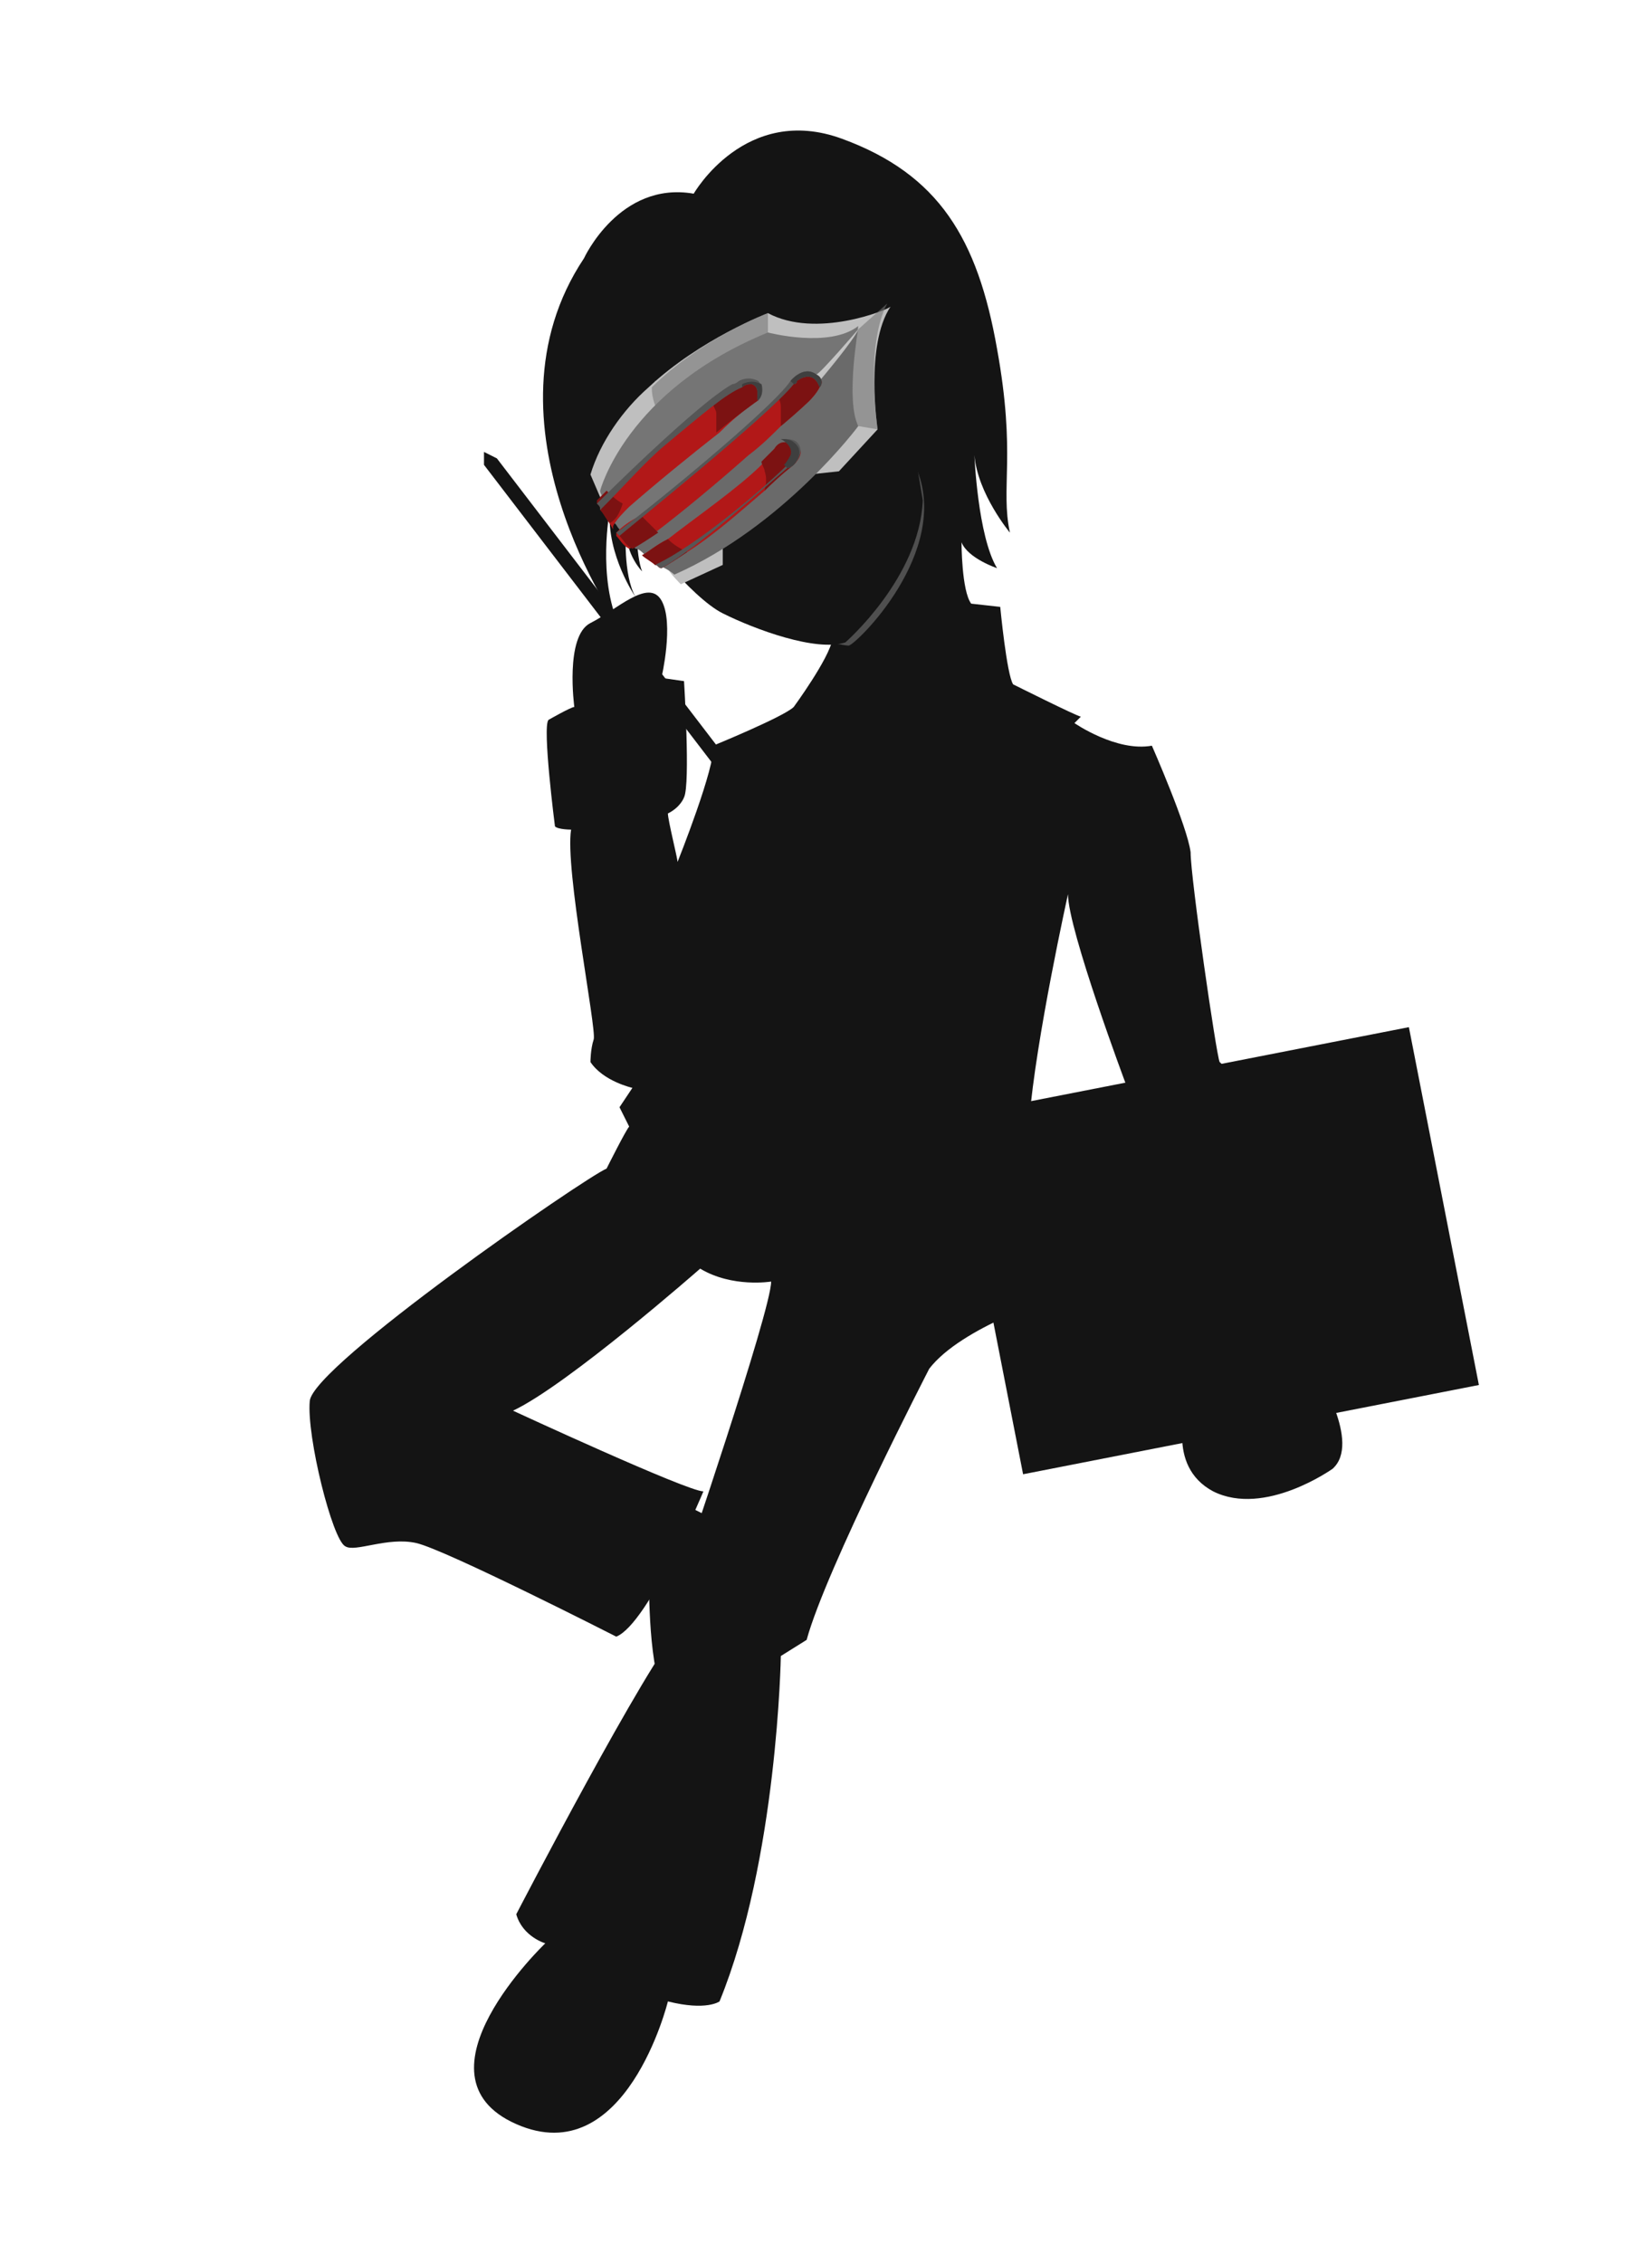 <?xml version="1.0" encoding="utf-8"?>
<!-- Generator: Adobe Illustrator 23.0.3, SVG Export Plug-In . SVG Version: 6.00 Build 0)  -->
<svg version="1.1" id="Layer_1" xmlns="http://www.w3.org/2000/svg" xmlns:xlink="http://www.w3.org/1999/xlink" x="0px" y="0px"
	 viewBox="0 0 51.2 70.1" style="enable-background:new 0 0 51.2 70.1;" xml:space="preserve">
<style type="text/css">
	.st0{display:none;}
	.st1{fill:#141414;}
	.st2{fill:#4F4F4F;}
	.st3{fill:#BFBFBF;}
	.st4{opacity:0.58;fill:#757575;enable-background:new    ;}
	.st5{fill:#757575;}
	.st6{opacity:0.24;fill:#494949;enable-background:new    ;}
	.st7{fill:#B21818;}
	.st8{opacity:0.72;fill:#E5E5E5;enable-background:new    ;}
	.st9{fill:#7C1212;}
	.st10{fill:#565656;}
	.st11{fill:#3F3F3F;}
</style>
<g id="sketch_xA0_Image_1_" class="st0">
</g>
<g id="Logo">
	<path class="st1" d="M21,46.5l1.4,0.7c0,0,0.9,6,0.7,6.2c-0.3,0.2-2.2,0.4-2.7-1.3c-0.4-1.7-0.2-3.5-0.4-4
		C19.6,47.6,21,46.5,21,46.5z"/>
	<rect x="30.5" y="33.1" transform="matrix(0.981 -0.192 0.192 0.981 -6.737 7.969)" class="st1" width="14.4" height="11.3"/>
	<path class="st1" d="M20.3,11.8c0,0-0.4,4.1-0.5,4.1s-0.1,1.3,0.1,1.8c0,0-0.5-0.5-0.5-1.3c0,0-0.1,1.4,0.3,2.1
		c0,0-0.9-1.3-0.8-2.7c0,0-0.4,2.1,0.3,3.6c0,0-4.5-6.3-1.1-11.4c0,0,1.1-2.4,3.4-2c0,0,1.6-2.8,4.6-1.7s4.2,3.1,4.8,6.5
		c0.6,3.3,0.1,4.3,0.4,5.7c0,0-1-1.2-1.1-2.4c0,0,0.1,2.5,0.7,3.5c0,0-0.9-0.3-1.1-0.8c0,0,0,1.5,0.3,1.9l0.9,0.1
		c0,0,0.2,2.1,0.4,2.4c0,0,2,1,2.1,1l-0.2,0.2c0,0,1.3,0.9,2.4,0.7c0,0,1.1,2.5,1.2,3.3c0,0.8,0.8,6.3,0.9,6.5c0,0,0.6,0.5,0.7,1.3
		c0.1,0.8,0.9,3.9,0.9,3.9s1.2-0.1,1.3,0.1c0.1,0.2,0.1,4.3,0.1,4.3s1.4,2.2,0.5,3c0,0-2.1,1.5-3.7,0.7c-1.5-0.8-0.8-2.7-0.8-2.7
		s-0.6,0-0.8-0.2l-1-3.6c0,0,0.3-0.6,0.9-0.8c0,0-1.2-3.4-1-5.3c0,0-1.8-4.8-1.8-5.9c0,0-1,4.5-1.2,7c-0.2,2.5,0.8,5.5,0.8,5.5
		s-2.9,0.9-3.9,2.2c0,0-3.2,6.2-3.8,8.4l-0.8,0.5c0,0-0.1,6.3-1.9,10.7c0,0-0.4,0.3-1.6,0c0,0-1.3,5.3-4.7,3.8s0.9-5.6,0.9-5.6
		S16.2,60,16,59.3c0,0,4.1-7.9,5.1-8.9c0,0-0.1-1.1,0-1.6c0,0,2.8-8.2,2.8-9.1c0,0-1.2,0.2-2.2-0.4c0,0-4.1,3.6-5.8,4.4
		c0,0,5.4,2.5,5.9,2.5c0,0-1.7,4.1-2.7,4.5c0,0-5.3-2.7-6.2-2.9s-1.9,0.3-2.2,0.1c-0.4-0.2-1.2-3.4-1.1-4.5c0.1-1.1,8.5-6.9,9.2-7.2
		c0,0,0.6-1.2,0.7-1.3l-0.3-0.6l0.4-0.6c0,0-0.9-0.2-1.3-0.8c0,0,0-0.4,0.1-0.7s-0.9-5.3-0.7-6.5c0,0-0.4,0-0.5-0.1
		c0,0-0.4-3.1-0.2-3.3c0,0,0.7-0.4,0.8-0.4c0,0-0.3-2.2,0.5-2.6s1.8-1.4,2.2-0.7c0.4,0.7,0,2.4,0,2.4l0.7,0.1c0,0,0.2,3.2,0,3.6
		c0,0-0.1,0.3-0.5,0.5c0,0.2,0.3,1.4,0.3,1.5c0,0,1.2-3,1.1-3.6c0,0,2.2-0.9,2.5-1.2c0,0,1.1-1.5,1.2-2.1L20.3,11.8z"/>
	<path class="st2" d="M25.7,19.9c0,0,0.5,0.1,0.6,0.1c0.2,0,3.2-2.9,2.1-5.5C28.5,14.5,26.5,19.6,25.7,19.9z"/>
	<path class="st1" d="M19.8,16.4c0,0,1.6,2.1,2.6,2.6s2.9,1.2,3.8,0.9c0,0,2.3-2,2.4-4.4l-0.2-1.2"/>
	<path class="st3" d="M22.4,16.8v0.7l-1.3,0.6c0,0-0.4-0.4-0.4-0.5L22.4,16.8z"/>
	<path class="st3" d="M27.2,13.3L26,14.6l-7.4,0.8l-0.3-0.7c0.3-1,1-2,1.8-2.7c1.6-1.5,3.7-2.3,3.7-2.3c1.5,0.8,3.7-0.1,3.8-0.2
		C26.8,10.7,27.2,13.3,27.2,13.3z"/>
	<path class="st4" d="M23.8,9.7v1.4c0,0-2.6,1.4-3.1,2.1c0,0-0.5-0.5-0.5-1.2C21.7,10.5,23.8,9.7,23.8,9.7z"/>
	<path class="st4" d="M27.2,13.3l-0.6-0.1c-0.8-1,0-3,0-3l0.9-0.8C26.8,10.7,27.2,13.3,27.2,13.3z"/>
	<path class="st5" d="M26.6,13.2c0,0-2.3,3.1-5.7,4.6c0,0-0.1-0.1-0.3-0.2c-0.2-0.1-0.4-0.3-0.6-0.4c-0.1-0.1-0.2-0.2-0.3-0.2
		c-0.1-0.1-0.2-0.2-0.3-0.3c-0.1-0.1-0.2-0.2-0.2-0.3c-0.1-0.1-0.1-0.2-0.2-0.2c-0.2-0.2-0.3-0.4-0.3-0.7c0-0.1-0.1-0.2-0.1-0.3
		c0,0,0.8-3.1,5.2-4.9c0,0,1.9,0.5,2.8-0.2C26.6,10.2,26.2,12.4,26.6,13.2z"/>
	<path class="st6" d="M26.6,13.2c0,0-2.3,3.1-5.7,4.6c0,0-0.1-0.1-0.3-0.2c-0.2-0.1-0.4-0.3-0.6-0.4c-0.1-0.1-0.2-0.2-0.3-0.2
		c-0.1-0.1-0.2-0.2-0.3-0.3c4.5-2.7,7.2-6.5,7.2-6.5S26.2,12.4,26.6,13.2z"/>
	<path class="st7" d="M24.6,14.4c0,0-0.4,0.3-0.9,0.8c-0.7,0.6-1.6,1.4-2.4,1.9c-0.3,0.2-0.6,0.4-0.8,0.5c-0.1,0-0.1-0.1-0.2-0.1
		l0,0c-0.1-0.1-0.3-0.2-0.4-0.3c0.2-0.1,0.4-0.3,0.8-0.5c0.9-0.7,2.2-1.6,2.9-2.3c0.2-0.2,0.3-0.3,0.4-0.4c0,0,0.1-0.2,0.3-0.2
		c0.1,0,0.3,0,0.4,0.1C25,14,24.6,14.4,24.6,14.4z"/>
	<path class="st7" d="M23.5,12.4C23.5,12.4,23.4,12.4,23.5,12.4L23.5,12.4c-0.3,0.2-0.7,0.5-1.2,1c-0.9,0.7-2,1.6-2.8,2.3
		c-0.2,0.2-0.4,0.4-0.5,0.6c0,0,0,0,0,0.1c-0.1-0.2-0.2-0.3-0.3-0.5c0-0.1,0-0.1-0.1-0.2v-0.1c0,0,0.1-0.1,0.3-0.3
		c0.7-0.6,2.1-2,3.1-2.8c0.3-0.2,0.5-0.4,0.7-0.5c0,0,0.5-0.3,0.7-0.1C23.5,11.9,23.7,12.1,23.5,12.4z"/>
	<path class="st7" d="M25.4,12c-0.1,0.2-0.3,0.4-0.3,0.4s-0.3,0.3-0.9,0.8c-0.3,0.3-0.6,0.6-1,0.9l0,0c-0.9,0.8-2.1,1.8-2.9,2.4
		c-0.3,0.2-0.6,0.4-0.8,0.5c-0.2-0.1-0.3-0.3-0.4-0.4c0,0,0,0,0-0.1c0.1-0.1,0.3-0.3,0.7-0.5c1.2-0.9,3.3-2.7,4.3-3.7
		c0.2-0.2,0.3-0.3,0.4-0.4c0,0,0.4-0.5,0.8-0.2C25.5,11.7,25.5,11.9,25.4,12z"/>
	<path class="st8" d="M26.6,10.2c0,0-1.2,1.4-1.3,1.4l0.1,0.2C25.4,11.8,26.5,10.5,26.6,10.2z"/>
	<polygon class="st1" points="22.6,23.6 22.2,23.8 15,14.4 15,14 15.4,14.2 	"/>
	<path class="st9" d="M23.5,12.4c0,0-0.7,0.5-1.3,1c0-0.1,0-0.4,0-0.6c0-0.1-0.1-0.2-0.1-0.3c0.3-0.2,0.5-0.4,0.7-0.5
		c0,0,0.5-0.3,0.7-0.1C23.5,11.9,23.7,12.1,23.5,12.4z"/>
	<path class="st9" d="M25.4,12c-0.1,0.2-0.3,0.4-0.3,0.4s-0.3,0.3-0.9,0.8c0-0.1,0-0.3,0-0.6c0-0.2-0.1-0.3-0.1-0.3
		c0.2-0.2,0.3-0.3,0.4-0.4c0,0,0.4-0.5,0.8-0.2C25.5,11.7,25.5,11.9,25.4,12z"/>
	<path class="st9" d="M24.6,14.4c0,0-0.4,0.3-0.9,0.8c0-0.1,0.1-0.3,0-0.6c0-0.1-0.1-0.2-0.1-0.3c0.2-0.2,0.3-0.3,0.4-0.4
		c0,0,0.1-0.2,0.3-0.2c0.1,0,0.3,0,0.4,0.1C25,14,24.6,14.4,24.6,14.4z"/>
	<path class="st9" d="M18.9,16.2C18.9,16.2,18.9,16.3,18.9,16.2c-0.1-0.1-0.2-0.3-0.3-0.4c0-0.1,0-0.1-0.1-0.2v-0.1
		c0,0,0.1-0.1,0.3-0.3c0.1,0.1,0.3,0.3,0.5,0.4C19.2,15.9,19.1,16.1,18.9,16.2z"/>
	<path class="st9" d="M20.4,16.5c-0.3,0.2-0.6,0.4-0.8,0.5c-0.2-0.1-0.3-0.3-0.4-0.4c0,0,0,0,0-0.1c0.1-0.1,0.3-0.3,0.7-0.5
		C20,16.1,20.2,16.3,20.4,16.5z"/>
	<path class="st10" d="M25.4,12c-0.2-0.6-0.7-0.2-0.7-0.2s0,0.1-0.1,0.1c-0.8,1-5.3,4.6-5.4,4.7l-0.1-0.1c0.6-0.4,4.8-3.8,5.4-4.7
		c0,0,0.4-0.5,0.8-0.2C25.5,11.7,25.5,11.9,25.4,12z"/>
	<path class="st9" d="M21.3,17.1c-0.3,0.2-0.6,0.4-0.8,0.5c-0.1,0-0.1-0.1-0.2-0.1l0,0c-0.1-0.1-0.3-0.2-0.4-0.3
		c0.2-0.1,0.4-0.3,0.8-0.5C20.9,16.9,21.1,17,21.3,17.1z"/>
	<path class="st10" d="M24.6,14.4c0,0-0.1,0.1-0.2,0.1c-0.6,0.5-2.8,2.5-3.9,3.1c-0.1,0-0.1-0.1-0.2-0.1c1.3-0.6,3.4-2.4,4.1-3.1
		c0.1-0.1,0.2-0.3,0.2-0.3c0.1-0.3-0.3-0.5-0.3-0.5c0.1,0,0.3,0,0.4,0.1C25,14,24.6,14.4,24.6,14.4z"/>
	<path class="st10" d="M23.5,12.4C23.5,12.4,23.4,12.4,23.5,12.4c-0.1,0,0.1-0.4-0.2-0.5c-0.1,0-0.2,0-0.3,0.1
		c-0.5,0.2-1.2,0.8-2.4,1.8c-0.6,0.5-1.2,1.2-2,2c0-0.1,0-0.1-0.1-0.2c0,0,3.1-3.1,4.2-3.7c0,0,0.1,0,0.2-0.1c0.2-0.1,0.4-0.1,0.6,0
		C23.6,11.9,23.7,12.2,23.5,12.4z"/>
	<path class="st11" d="M23.5,12.4C23.5,12.4,23.4,12.4,23.5,12.4c-0.1,0,0.1-0.4-0.2-0.5c-0.1,0-0.2,0-0.3,0.1v-0.1
		c0.2-0.1,0.4-0.1,0.6,0C23.6,11.9,23.7,12.2,23.5,12.4z"/>
	<path class="st11" d="M25.4,12c-0.2-0.6-0.7-0.2-0.7-0.2s0,0.1-0.1,0.1l-0.1-0.1c0,0,0.4-0.5,0.8-0.2C25.5,11.7,25.5,11.9,25.4,12z
		"/>
	<path class="st11" d="M24.6,14.4c0,0-0.1,0.1-0.2,0.1l-0.1-0.1c0.1-0.1,0.2-0.3,0.2-0.3c0.1-0.3-0.3-0.5-0.3-0.5
		c0.1,0,0.3,0,0.4,0.1C25,14,24.6,14.4,24.6,14.4z"/>
</g>
</svg>
